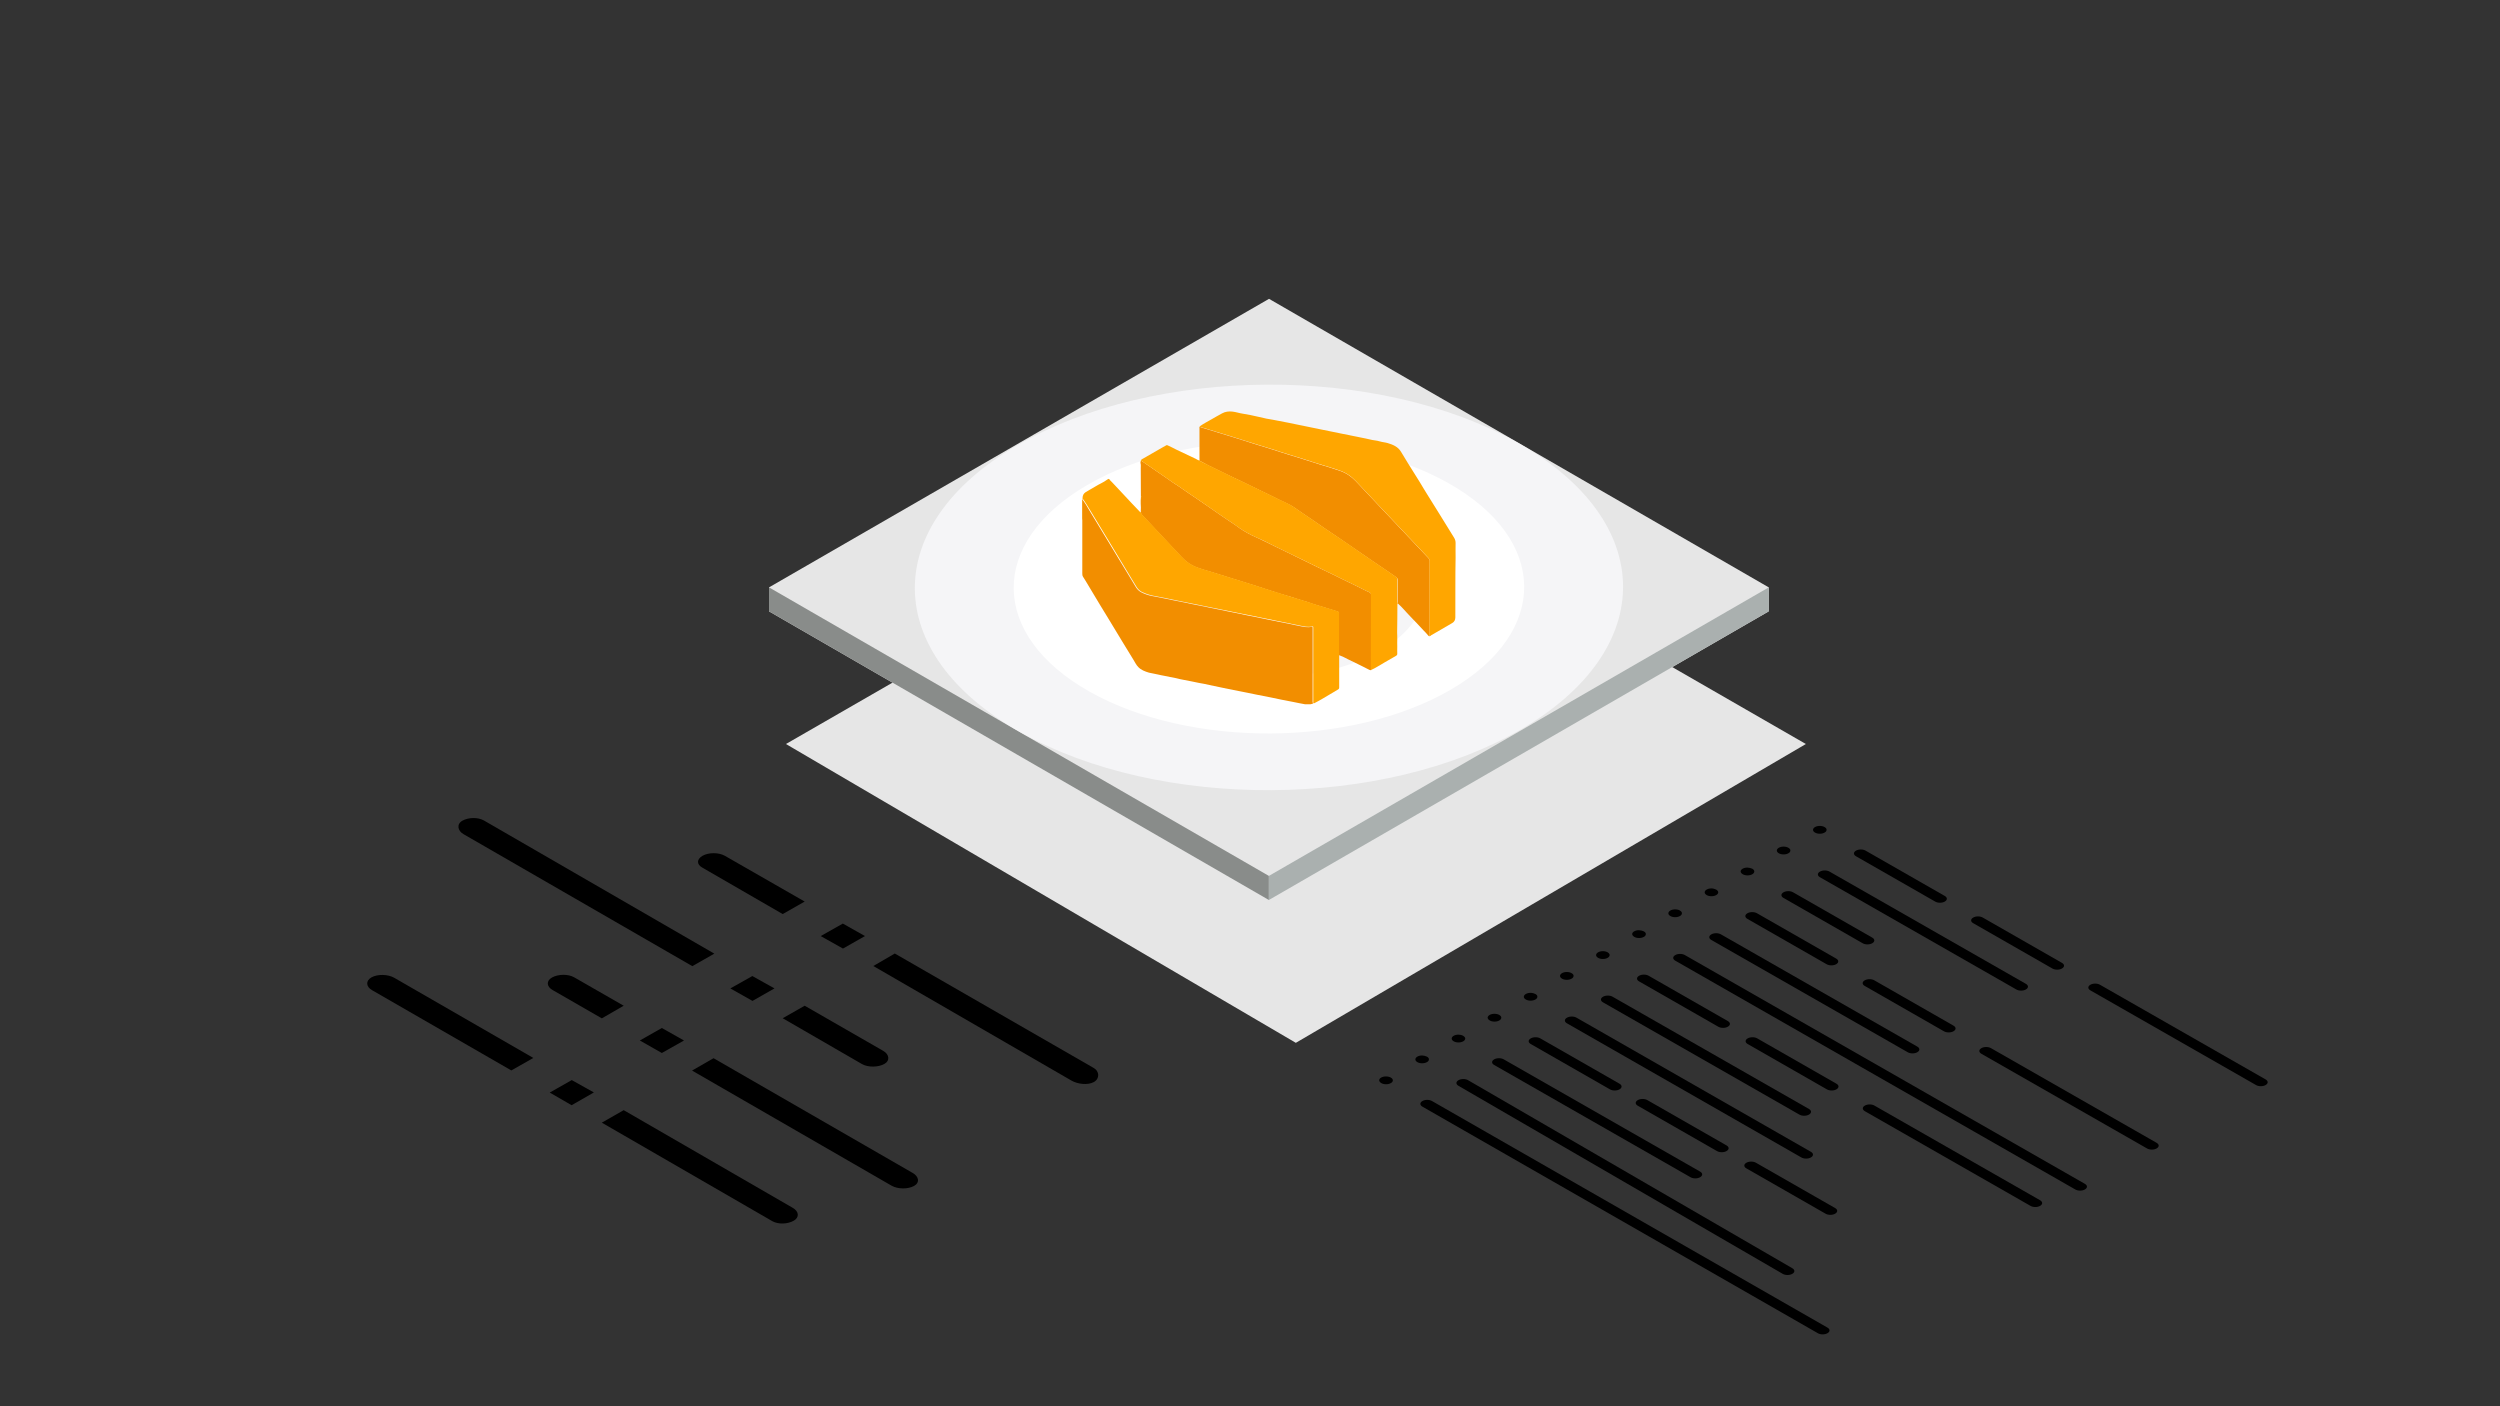 <?xml version="1.0" encoding="UTF-8" standalone="no"?>
<!DOCTYPE svg PUBLIC "-//W3C//DTD SVG 1.1//EN" "http://www.w3.org/Graphics/SVG/1.1/DTD/svg11.dtd">
<svg width="100%" height="100%" viewBox="0 0 1920 1080" version="1.1" xmlns="http://www.w3.org/2000/svg" xmlns:xlink="http://www.w3.org/1999/xlink" xml:space="preserve" xmlns:serif="http://www.serif.com/" style="fill-rule:evenodd;clip-rule:evenodd;stroke-linejoin:round;stroke-miterlimit:2;">
    <rect x="0" y="0" width="1920" height="1080" fill="#333333" stroke="none"/>
    <g>
        <g>
            <path id="Ombra" d="M995.2,345.9L603.6,571.4L995.2,800.9L1386.9,571.4L995.2,345.9Z" style="fill:rgb(230,230,230);fill-rule:nonzero;"/>
            <g id="Text">
                <g>
                    <g>
                        <path d="M839.8,820.1C844.5,822.7 844.7,828.4 840.1,831C835.4,833.6 827.6,832.6 822.9,829.9L670.7,741.9L687.2,732.3L839.8,820.1Z" style="fill-rule:nonzero;"/>
                    </g>
                    <g>
                        <path d="M618,692.4L601.1,702L539.5,666.4C534.8,663.8 535,659.9 539.6,657.2C544.3,654.6 551.9,654.6 556.6,657.2L618,692.4Z" style="fill-rule:nonzero;"/>
                    </g>
                    <g>
                        <path d="M409.6,812.5L392.7,822.1L285.8,760.5C281.1,757.9 280.6,753.3 285.3,750.6C290,748 298,748.2 302.7,750.9L409.6,812.5Z" style="fill-rule:nonzero;"/>
                    </g>
                    <g>
                        <path d="M548.6,732.4L531.7,742L356.1,640.7C351.4,638.1 350.5,632.9 355.1,630.3C359.8,627.7 366.9,627.5 371.6,630.1L548.6,732.4Z" style="fill-rule:nonzero;"/>
                    </g>
                    <g>
                        <path d="M700.9,900.8C705.6,903.4 706.7,908.2 702,910.8C697.3,913.4 689.6,913.3 684.9,910.7L531.5,822.2L548,812.7L700.9,900.8Z" style="fill-rule:nonzero;"/>
                    </g>
                    <g>
                        <path d="M678.2,807C682.9,809.6 683.8,814.5 679.2,817.1C674.6,819.7 666.7,819.9 662,817.2L601.1,782L618,772.4L678.2,807Z" style="fill-rule:nonzero;"/>
                    </g>
                    <g>
                        <path d="M608.8,927.6C613.5,930.2 614.2,934.9 609.6,937.5C605,940.1 597.9,940.5 593.2,937.9L462.2,862.2L479,852.6L608.8,927.6Z" style="fill-rule:nonzero;"/>
                    </g>
                    <g>
                        <path d="M479,772.4L462.2,782.1L424.5,760.4C419.8,757.8 419.3,753.3 424,750.7C428.7,748.1 436.3,747.9 441,750.6L479,772.4Z" style="fill-rule:nonzero;"/>
                    </g>
                    <g>
                        <path d="M456.1,839L439,848.8L422.2,839.1L439.1,829.5L456.1,839Z" style="fill-rule:nonzero;"/>
                    </g>
                    <g>
                        <path d="M664.3,718.9L647.4,728.5L630.3,718.9L647.3,709.3L664.3,718.9Z" style="fill-rule:nonzero;"/>
                    </g>
                    <g>
                        <path d="M525.3,799.1L508.3,808.7L491.4,799.1L508.3,789.5L525.3,799.1Z" style="fill-rule:nonzero;"/>
                    </g>
                    <g>
                        <path d="M594.8,759.1L577.9,768.7L560.9,759.1L577.8,749.6L594.8,759.1Z" style="fill-rule:nonzero;"/>
                    </g>
                </g>
            </g>
            <g id="Base">
                <path d="M974.6,229.5L590.6,451.1L590.6,469.5L974.5,691.2L1358.4,469.5L1358.4,451.1L974.6,229.5Z" style="fill:rgb(230,230,230);fill-rule:nonzero;"/>
                <path d="M590.6,451.1L590.6,469.5L974.5,691.2L974.5,672.7L590.6,451.1Z" style="fill:rgb(137,140,138);fill-rule:nonzero;"/>
                <path d="M974.5,691.2L974.5,672.7L1358.4,451.1L1358.4,469.5L974.5,691.2Z" style="fill:rgb(170,176,175);fill-rule:nonzero;"/>
                <g>
                    <g>
                        <g>
                            <path d="M1165.6,340C1272.5,400.2 1273.6,498.8 1168.1,560.2C1062.6,621.6 890.4,622.5 783.5,562.3C676.6,502.1 675.5,403.5 781,342.1C886.5,280.7 1058.7,279.7 1165.6,340" style="fill:rgb(245,245,247);fill-rule:nonzero;"/>
                        </g>
                    </g>
                    <g>
                        <g>
                            <path d="M1112.3,371C1189.3,414.4 1190.1,485.5 1114.1,529.7C1038,573.9 913.9,574.6 836.8,531.2C759.8,487.8 759,416.7 835,372.5C911.1,328.2 1035.2,327.6 1112.3,371" style="fill:white;fill-rule:nonzero;"/>
                        </g>
                    </g>
                    <g>
                        <g>
                            <g>
                                <path d="M1059.2,402.5C1106.3,429.4 1106.5,472.9 1059.8,499.8C1013,526.7 936.9,526.7 889.9,499.8C842.8,472.9 842.6,429.4 889.3,402.5C936.1,375.6 1012.1,375.6 1059.2,402.5" style="fill:rgb(245,245,247);fill-rule:nonzero;"/>
                            </g>
                        </g>
                        <g>
                            <g>
                                <path d="M1007.6,432.1C1026,442.6 1026.1,459.6 1007.8,470.1C989.5,480.6 959.9,480.6 941.5,470.1C923.1,459.6 923,442.6 941.3,432.1C959.5,421.6 989.2,421.6 1007.6,432.1" style="fill:white;fill-rule:nonzero;"/>
                            </g>
                        </g>
                    </g>
                </g>
            </g>
            <g id="Logo">
                <path d="M1008.7,540.2C1007.8,540.5 1006.9,540.9 1005.9,540.9L1002.4,540.9C999.3,540.4 996.3,539.7 993.2,539.1C990.3,538.5 987.3,538 984.4,537.4C981.5,536.8 978.6,536.2 975.8,535.6C972.6,535 969.4,534.3 966.1,533.7C963.3,533.2 960.6,532.5 957.8,532C954.3,531.4 950.8,530.5 947.2,529.9C944.4,529.4 941.7,528.8 938.9,528.2C935.6,527.5 932.3,526.8 928.9,526.1C926.2,525.5 923.6,524.9 920.9,524.5C917,523.8 913.3,522.8 909.4,522.2C907.3,521.9 905.2,521.3 903.1,520.8C900.1,520.2 897,519.7 894,519C892.4,518.6 890.8,518.5 889.2,518C887,517.4 884.6,517.2 882.4,516.6C879.4,515.7 876.4,514.6 874.2,512.3C872.5,510.6 871.6,508.4 870.3,506.4C867.7,502.3 865.2,498.2 862.7,494C859.1,488 855.5,482 851.8,476C849.4,472.1 847,468.1 844.6,464.2C841,458.2 837.4,452.2 833.8,446.2C833.2,445.1 832.5,444 831.8,443C831.2,442.1 831.2,441.2 831.2,440.2L831.2,399.6C831.2,399.2 831.2,398.7 831.1,398.3L831.1,383.4C833.3,386.2 835,389.2 836.7,392.1C842.4,401.5 848.1,410.9 853.8,420.3C860,430.6 866.3,440.9 872.5,451.2C873.5,452.8 874.8,454 876.5,454.9C879.2,456.3 882.1,457.3 885.1,457.8C890.8,458.8 896.4,460.1 902,461.2C906.6,462.1 911.2,463.1 915.8,464C922.8,465.4 929.8,466.9 936.9,468.3C943.9,469.7 950.9,471.2 958,472.6C964.7,474 971.4,475.4 978.1,476.7C984.6,478 991.2,479.3 997.7,480.7C1000.9,481.4 1004,482.1 1007.3,481.4C1008.3,481.2 1008.1,481.9 1008.1,482.5L1008.1,539.2C1008.3,539.4 1008.1,540 1008.7,540.2Z" style="fill:rgb(242,142,0);fill-rule:nonzero;"/>
                <path d="M876.2,381.2C876.2,374 876.2,366.9 876.1,359.7C876.1,358.3 876.3,357 875.9,355.6C875.8,355.1 875.9,354.3 876.3,353.7C879.8,356.1 883.3,358.4 886.8,360.9C890.6,363.6 894.6,366.1 898.4,368.9C901.6,371.3 905.1,373.2 908.3,375.6C911.7,378.1 915.4,380.4 918.9,382.8C922.6,385.3 926.2,387.8 929.9,390.4C932.4,392.1 934.9,393.9 937.4,395.6C940.5,397.6 943.4,399.8 946.6,401.8C948.6,403 950.4,404.5 952.3,405.8C956,408.4 960,410.5 964.2,412.4C969.5,414.8 974.6,417.4 979.8,419.9C984.8,422.4 989.8,424.8 994.8,427.2C1000.4,429.9 1005.9,432.6 1011.4,435.3C1016.3,437.7 1021.2,440.1 1026.1,442.4C1029.2,443.9 1032.2,445.5 1035.3,446.9C1037.5,447.9 1039.7,449.1 1041.9,450.1C1045.1,451.6 1048.2,453.4 1051.5,454.8C1052.8,455.3 1053.1,456.1 1053.1,457.4C1053,476 1053,494.6 1053,513.2C1053,513.7 1052.7,514.2 1053.3,514.6C1052.2,515 1051.3,514.2 1050.4,513.8C1045.4,511.2 1040.3,508.8 1035.2,506.3C1033.1,505.2 1031,504.1 1028.8,503.3C1028.6,503.2 1028.5,503.2 1028.3,503.4C1028.3,502.8 1028.2,502.1 1028.2,501.5L1028.2,471.3C1028.2,470.6 1028.2,470 1027.3,469.7C1024.4,468.8 1021.5,467.8 1018.6,467C1016.5,466.4 1014.4,465.6 1012.3,465.1C1009.6,464.4 1007,463.4 1004.4,462.5C1001.5,461.6 998.5,460.7 995.6,459.8C992.5,458.8 989.4,457.7 986.2,456.9C982.8,456 979.4,454.8 976,453.7C972.6,452.7 969.2,451.5 965.8,450.4C962.8,449.5 959.8,448.5 956.9,447.6C953.2,446.4 949.6,445.3 945.9,444.2C941.1,442.7 936.3,441.2 931.5,439.7C928.9,438.9 926.2,438.1 923.5,437.3C920.8,436.5 918.1,435.5 915.6,434.2C912.4,432.6 909.7,430.2 907.2,427.6C902.1,422.1 897,416.7 891.9,411.3C887.1,406.2 882.3,401.1 877.5,396C876.5,395 876,394 876.1,392.5C876.4,388.9 875.9,385.3 876.3,381.7C876.5,381.4 876.5,381.1 876.2,381.2Z" style="fill:rgb(242,142,0);fill-rule:nonzero;"/>
                <path d="M920.8,353.6C921.5,353.5 921.2,352.9 921.2,352.5L921.2,328.9C921.2,328.5 921,328 921.4,327.7C921.8,328.1 922.3,328.2 922.7,328.3C926.7,329.6 930.7,330.8 934.8,332C940.1,333.6 945.4,335.3 950.7,336.9C955,338.2 959.3,339.7 963.6,341C968.4,342.5 973.2,343.9 977.9,345.4C982.1,346.7 986.2,348.2 990.4,349.4C994.3,350.5 998.1,351.8 1002,353C1005.7,354.1 1009.3,355.4 1013,356.5C1018.3,358.1 1023.6,359.7 1028.8,361.5C1033.6,363.1 1037.7,365.8 1041.2,369.5C1046.6,375.3 1052,381 1057.4,386.7C1063.2,392.9 1069.1,399 1074.9,405.2C1082.3,413 1089.6,420.8 1097,428.6C1097.7,429.3 1098,430 1098,431L1098,487.1C1098,487.6 1098,488.2 1097.8,488.7C1097.1,488.5 1096.7,487.9 1096.3,487.4C1095.4,486.3 1094.4,485.3 1093.4,484.3C1091.6,482.4 1089.9,480.5 1088.1,478.6C1086.4,476.8 1084.7,475.2 1083.1,473.4C1081.4,471.5 1079.5,469.7 1077.9,467.8C1076.7,466.4 1075.3,465.1 1073.9,463.8C1073.2,463.2 1073.4,462.4 1073.4,461.6C1073.4,456.2 1073.4,450.9 1073.5,445.5C1073.5,444.5 1073.1,443.9 1072.4,443.4C1070.6,442.1 1068.7,440.9 1066.9,439.6C1059.8,434.7 1052.6,430 1045.5,425C1039.2,420.6 1032.8,416.3 1026.4,411.9C1023.7,410.1 1020.9,408.3 1018.2,406.4C1014.9,404.2 1011.7,401.9 1008.5,399.7C1006.1,398 1003.6,396.4 1001.1,394.7C998.7,393.1 996.4,391.4 994,389.8C990.7,387.5 986.9,386.1 983.4,384.3C978.3,381.7 973.1,379.3 968,376.8C963.3,374.5 958.5,372.2 953.8,369.9C949.5,367.8 945.1,365.9 940.8,363.7C936.7,361.6 932.5,359.7 928.3,357.6C925.6,356.1 923.2,354.9 920.8,353.6Z" style="fill:rgb(242,142,0);fill-rule:nonzero;"/>
                <path d="M876.2,381.2C876.6,381 876.5,381.4 876.5,381.5C876,385.1 876.5,388.7 876.3,392.3C876.2,393.8 876.7,394.8 877.7,395.8C882.5,400.9 887.3,406 892.1,411.1C897.2,416.5 902.3,422 907.4,427.4C909.9,430.1 912.6,432.4 915.8,434C918.3,435.3 921,436.3 923.7,437.1C926.4,437.9 929,438.7 931.7,439.5C936.5,441 941.3,442.5 946.1,444C949.8,445.1 953.4,446.3 957.1,447.4C960.1,448.3 963.1,449.3 966,450.2C969.4,451.3 972.8,452.4 976.2,453.5C979.6,454.5 983,455.7 986.4,456.7C989.6,457.6 992.6,458.7 995.8,459.6C998.7,460.5 1001.7,461.4 1004.6,462.3C1007.2,463.1 1009.8,464.2 1012.5,464.9C1014.6,465.4 1016.7,466.2 1018.8,466.8C1021.7,467.6 1024.6,468.6 1027.5,469.5C1028.4,469.8 1028.4,470.4 1028.4,471.1L1028.4,501.3C1028.4,501.9 1028.4,502.6 1028.5,503.2L1028.5,528C1028.5,528.8 1028.2,529.2 1027.5,529.6C1023.6,531.9 1019.6,534.3 1015.7,536.6C1013.7,537.8 1011.6,538.9 1009.5,540C1009.4,540.1 1009.2,540 1009,540.1C1008.3,539.9 1008.6,539.4 1008.6,538.9L1008.6,482.2C1008.6,481.6 1008.8,480.9 1007.8,481.1C1004.5,481.8 1001.4,481.1 998.2,480.4C991.7,479.1 985.1,477.7 978.6,476.4C971.9,475.1 965.2,473.6 958.5,472.3C951.5,470.9 944.5,469.4 937.4,468C930.4,466.6 923.4,465.1 916.3,463.7C911.7,462.8 907.1,461.8 902.5,460.9C896.9,459.7 891.2,458.5 885.6,457.5C882.6,456.9 879.7,455.9 877,454.6C875.4,453.8 874,452.5 873,450.9C866.8,440.6 860.5,430.3 854.3,420C848.6,410.6 842.9,401.2 837.2,391.8C835.4,388.9 833.7,385.9 831.6,383.1L831.6,398C831.4,397.7 831.5,397.3 831.5,397C831.5,392.2 831.5,387.3 831.4,382.5C831.4,380.4 832.3,378.9 833.9,377.9C836.3,376.4 838.7,375.2 841.1,373.7C844.1,371.8 847.5,370.5 850.4,368.3C851.5,367.5 851.8,367.6 852.5,368.8C852.9,369.4 853.6,369.7 854,370.3C857,373.5 860,376.7 863,379.9C867,384.2 871,388.5 875.1,392.7C875.4,393 875.7,393.6 876.2,393.4C876.6,393.2 876.4,392.6 876.4,392.2C876.1,388.6 876.1,384.9 876.2,381.2Z" style="fill:rgb(255,166,0);fill-rule:nonzero;"/>
                <path d="M1097.7,488.5C1097.9,488 1097.9,487.5 1097.9,486.9L1097.9,430.8C1097.9,429.8 1097.6,429.1 1096.9,428.4C1089.5,420.6 1082.1,412.8 1074.8,405C1069,398.8 1063.1,392.7 1057.3,386.5C1051.9,380.8 1046.5,375.1 1041.1,369.3C1037.6,365.6 1033.5,362.9 1028.7,361.3C1023.5,359.5 1018.2,357.9 1012.9,356.3C1009.2,355.2 1005.6,353.9 1001.9,352.8C998,351.6 994.2,350.4 990.3,349.2C986.1,348 982,346.5 977.8,345.2C973,343.7 968.2,342.3 963.5,340.8C959.2,339.5 954.9,338 950.6,336.7C945.3,335 940,333.4 934.7,331.8C930.7,330.6 926.7,329.3 922.6,328.1C922.1,328 921.6,327.9 921.3,327.5C924.2,325.4 927.4,323.8 930.5,322C933.1,320.4 935.9,319 938.5,317.5C941,316.1 943.7,315.8 946.5,316.1C949.2,316.4 951.7,317.3 954.4,317.7C958.4,318.4 962.5,319.1 966.4,320.1C968.5,320.6 970.6,321.1 972.6,321.5C975.9,322 979.1,322.7 982.4,323.3C987.4,324.3 992.5,325.2 997.4,326.3C1002.6,327.5 1007.8,328.3 1013,329.5C1018.4,330.7 1023.8,331.6 1029.2,332.8C1034.8,334 1040.4,335 1046,336.2C1048,336.7 1050.1,336.9 1052.1,337.5C1054.6,338.2 1057.2,338.2 1059.7,339C1061.7,339.6 1063.8,339.7 1065.8,340.3C1069.8,341.5 1073.7,343.1 1076,347C1077.7,349.8 1079.4,352.6 1081.1,355.4C1084.2,360.4 1087.3,365.4 1090.4,370.3C1092.4,373.5 1094.2,376.8 1096.3,380C1099.5,385 1102.6,390 1105.7,395.1C1109.4,401 1113,406.9 1116.7,412.9C1117.5,414.2 1117.9,415.5 1117.9,417C1117.8,420.6 1117.9,424.2 1117.9,427.9C1117.6,443.3 1117.8,458.8 1117.7,474.2C1117.7,476.1 1116.9,477.6 1115.3,478.5C1111.3,480.9 1107.2,483.3 1103.1,485.6C1101.8,486.4 1100.4,487.2 1099.1,487.9C1098.8,488.3 1098.3,488.7 1097.7,488.5Z" style="fill:rgb(255,166,0);fill-rule:nonzero;"/>
                <path d="M920.8,353.6C923.2,354.9 925.6,356 928,357.2C932.1,359.3 936.4,361.2 940.5,363.3C944.8,365.5 949.2,367.5 953.5,369.5C958.2,371.8 963,374.1 967.7,376.4C972.9,378.9 978,381.3 983.1,383.9C986.7,385.7 990.4,387.1 993.7,389.4C996.1,391 998.4,392.7 1000.8,394.3C1003.2,396 1005.7,397.6 1008.2,399.3C1011.5,401.5 1014.7,403.8 1017.9,406C1020.6,407.9 1023.4,409.6 1026.1,411.5C1032.5,415.8 1038.9,420.1 1045.2,424.6C1052.3,429.6 1059.5,434.2 1066.6,439.2C1068.4,440.5 1070.3,441.7 1072.1,443C1072.9,443.5 1073.2,444.1 1073.2,445.1C1073.1,450.5 1073.1,455.8 1073.1,461.2C1073.1,462 1073,462.8 1073.6,463.4C1073.1,463.6 1073.2,464.1 1073.2,464.5C1073.1,471.6 1073.2,478.6 1073,485.6C1073,487.4 1073.2,489.2 1073.1,491C1073,492.8 1073.1,494.7 1073.1,496.5C1073.1,498.4 1073,500.2 1073.1,502.1C1073.1,502.9 1072.8,503.3 1072.1,503.7C1069.3,505.3 1066.5,507 1063.6,508.6C1060.1,510.5 1056.8,512.9 1053.1,514.5C1052.6,514.1 1052.8,513.6 1052.8,513.1C1052.8,494.5 1052.8,475.9 1052.9,457.3C1052.9,456 1052.6,455.2 1051.3,454.7C1048,453.3 1044.9,451.5 1041.7,450C1039.5,449 1037.3,447.8 1035.1,446.8C1032,445.4 1029,443.8 1025.9,442.3C1021,440 1016.1,437.5 1011.2,435.2C1005.6,432.5 1000.1,429.8 994.6,427.1C989.6,424.7 984.6,422.3 979.6,419.8C974.4,417.2 969.3,414.6 964,412.3C959.8,410.4 955.9,408.3 952.1,405.7C950.2,404.4 948.4,403 946.4,401.7C943.3,399.8 940.3,397.5 937.2,395.5C934.7,393.8 932.2,392 929.7,390.3C926,387.8 922.4,385.2 918.7,382.7C915.2,380.3 911.6,378 908.1,375.5C904.9,373.1 901.4,371.2 898.2,368.8C894.4,366 890.4,363.5 886.6,360.8C883.2,358.3 879.6,356 876.1,353.6C876.6,352.7 877.6,352.4 878.4,351.9C883,349.2 887.7,346.6 892.3,343.9C893.4,343.2 894.6,342.7 895.7,342C896.1,341.7 896.5,341.9 896.9,342.1C899.1,343 901.1,344.2 903.2,345.2C908.2,347.6 913.3,350 918.4,352.4C919.3,352.9 920,353.4 920.8,353.6Z" style="fill:rgb(255,166,0);fill-rule:nonzero;"/>
            </g>
            <g id="Elenco_x5F_Puntato">
                <g>
                    <path d="M1401.3,635.2C1402.3,635.8 1402.9,636.5 1402.8,637.3C1402.8,638.1 1402.3,638.9 1401.3,639.4C1400.3,640 1399,640.3 1397.6,640.3C1396.2,640.3 1394.9,640 1393.9,639.4C1392.9,638.8 1392.4,638.1 1392.4,637.3C1392.4,636.5 1393,635.7 1393.9,635.2C1394.9,634.6 1396.2,634.3 1397.6,634.3C1399,634.3 1400.3,634.6 1401.3,635.2Z" style="fill-rule:nonzero;"/>
                </g>
                <g>
                    <path d="M1327,784.2C1329.1,785.4 1329.1,787.3 1327,788.5C1325,789.7 1321.6,789.7 1319.6,788.5L1258.8,753.7C1256.7,752.5 1256.7,750.6 1258.8,749.4C1260.8,748.2 1264.2,748.2 1266.2,749.4L1327,784.2Z" style="fill-rule:nonzero;"/>
                </g>
                <g>
                    <path d="M1410.4,832.3C1412.5,833.5 1412.5,835.4 1410.4,836.6C1408.4,837.8 1405,837.8 1403,836.6L1342.2,801.8C1340.1,800.6 1340.1,798.7 1342.2,797.5C1344.2,796.3 1347.6,796.3 1349.6,797.5L1410.4,832.3Z" style="fill-rule:nonzero;"/>
                </g>
                <g>
                    <path d="M1243.8,832.3C1245.9,833.5 1245.9,835.4 1243.8,836.6C1241.8,837.8 1238.4,837.8 1236.4,836.6L1175.6,801.8C1173.5,800.6 1173.5,798.7 1175.6,797.5C1177.6,796.3 1181,796.3 1183,797.5L1243.8,832.3Z" style="fill-rule:nonzero;"/>
                </g>
                <g>
                    <path d="M1389.3,851.7C1391.4,852.9 1391.4,854.8 1389.3,856C1387.3,857.2 1383.9,857.2 1381.9,856L1231.1,769.8C1229,768.6 1229,766.7 1231.1,765.5C1233.1,764.3 1236.5,764.3 1238.5,765.5L1389.3,851.7Z" style="fill-rule:nonzero;"/>
                </g>
                <g>
                    <path d="M1390.8,884.6C1392.9,885.8 1392.9,887.7 1390.8,888.9C1388.8,890.1 1385.4,890.1 1383.4,888.9L1203.4,785.9C1201.3,784.7 1201.3,782.8 1203.4,781.6C1205.4,780.4 1208.8,780.4 1210.8,781.6L1390.8,884.6Z" style="fill-rule:nonzero;"/>
                </g>
                <g>
                    <path d="M1326,879.7C1328.1,880.9 1328.1,882.8 1326,884C1324,885.2 1320.6,885.2 1318.6,884L1257.8,849.2C1255.7,848 1255.7,846.1 1257.8,844.9C1259.8,843.7 1263.2,843.7 1265.2,844.9L1326,879.7Z" style="fill-rule:nonzero;"/>
                </g>
                <g>
                    <path d="M1601.2,909.2C1603.3,910.4 1603.3,912.3 1601.2,913.5C1599.2,914.7 1595.8,914.7 1593.8,913.5L1286.6,737.8C1284.5,736.6 1284.5,734.7 1286.6,733.5C1288.6,732.3 1292,732.3 1294,733.5L1601.2,909.2Z" style="fill-rule:nonzero;"/>
                </g>
                <g>
                    <path d="M1305.7,899.8C1307.8,901 1307.8,902.9 1305.7,904.1C1303.6,905.3 1300.3,905.3 1298.3,904.1L1147.5,817.9C1145.4,816.7 1145.4,814.8 1147.5,813.6C1149.5,812.4 1152.9,812.4 1154.9,813.6L1305.7,899.8Z" style="fill-rule:nonzero;"/>
                </g>
                <g>
                    <path d="M1566.8,921.8C1568.9,923 1568.9,924.9 1566.8,926.1C1564.8,927.3 1561.4,927.3 1559.4,926.1L1432.2,853.4C1430.1,852.2 1430.1,850.3 1432.2,849.1C1434.2,847.9 1437.6,847.9 1439.6,849.1L1566.8,921.8Z" style="fill-rule:nonzero;"/>
                </g>
                <g>
                    <path d="M1409.4,927.8C1411.5,929 1411.5,930.9 1409.4,932.1C1407.4,933.3 1404,933.3 1402,932.1L1341.2,897.3C1339.1,896.1 1339.1,894.2 1341.2,893C1343.2,891.8 1346.6,891.8 1348.6,893L1409.4,927.8Z" style="fill-rule:nonzero;"/>
                </g>
                <g>
                    <path d="M1376.5,974C1378.6,975.2 1378.6,977.1 1376.5,978.3C1374.5,979.5 1371.1,979.5 1369.1,978.3L1120.1,833.9C1118,832.7 1118,830.8 1120.1,829.6C1122.1,828.4 1125.5,828.4 1127.5,829.6L1376.5,974Z" style="fill-rule:nonzero;"/>
                </g>
                <g>
                    <path d="M1403.5,1019.6C1405.6,1020.8 1405.6,1022.7 1403.5,1023.9C1401.5,1025.1 1398.1,1025.1 1396.1,1023.9L1092.4,849.9C1090.3,848.7 1090.3,846.8 1092.4,845.6C1094.4,844.4 1097.8,844.4 1099.8,845.6L1403.5,1019.6Z" style="fill-rule:nonzero;"/>
                </g>
                <g>
                    <path d="M1500.3,787.7C1502.4,788.9 1502.4,790.8 1500.3,792C1498.3,793.2 1494.9,793.2 1492.9,792L1432.1,757.2C1430,756 1430,754.1 1432.1,752.9C1434.1,751.7 1437.5,751.7 1439.5,752.9L1500.3,787.7Z" style="fill-rule:nonzero;"/>
                </g>
                <g>
                    <path d="M1437.9,720.1C1440,721.3 1440,723.2 1437.9,724.4C1435.9,725.6 1432.5,725.6 1430.5,724.4L1369.7,689.6C1367.6,688.4 1367.6,686.5 1369.7,685.3C1371.7,684.1 1375.1,684.1 1377.1,685.3L1437.9,720.1Z" style="fill-rule:nonzero;"/>
                </g>
                <g>
                    <path d="M1410.2,736.2C1412.3,737.4 1412.3,739.3 1410.2,740.5C1408.2,741.7 1404.8,741.7 1402.8,740.5L1342,705.7C1339.9,704.5 1339.9,702.6 1342,701.4C1344,700.2 1347.4,700.2 1349.4,701.4L1410.2,736.2Z" style="fill-rule:nonzero;"/>
                </g>
                <g>
                    <path d="M1555.9,755.6C1558,756.8 1558,758.7 1555.9,759.9C1553.9,761.1 1550.5,761.1 1548.5,759.9L1397.7,673.7C1395.6,672.5 1395.6,670.6 1397.7,669.4C1399.7,668.2 1403.1,668.2 1405.1,669.4L1555.9,755.6Z" style="fill-rule:nonzero;"/>
                </g>
                <g>
                    <path d="M1472.5,803.8C1474.6,805 1474.6,806.9 1472.5,808.1C1470.5,809.3 1467.1,809.3 1465.1,808.1L1314.3,721.9C1312.2,720.7 1312.2,718.8 1314.3,717.6C1316.3,716.4 1319.7,716.4 1321.7,717.6L1472.5,803.8Z" style="fill-rule:nonzero;"/>
                </g>
                <g>
                    <path d="M1493.6,688.1C1495.7,689.3 1495.7,691.2 1493.6,692.4C1491.6,693.6 1488.2,693.6 1486.2,692.4L1425.4,657.6C1423.3,656.4 1423.3,654.5 1425.4,653.3C1427.4,652.1 1430.8,652.1 1432.8,653.3L1493.6,688.1Z" style="fill-rule:nonzero;"/>
                </g>
                <g>
                    <path d="M1583.6,739.5C1585.7,740.7 1585.7,742.6 1583.6,743.8C1581.6,745 1578.2,745 1576.2,743.8L1515.4,709C1513.3,707.8 1513.3,705.9 1515.4,704.7C1517.4,703.5 1520.8,703.5 1522.8,704.7L1583.6,739.5Z" style="fill-rule:nonzero;"/>
                </g>
                <g>
                    <path d="M1656.3,877.7C1658.4,878.9 1658.4,880.8 1656.3,882C1654.3,883.2 1650.9,883.2 1648.9,882L1521.7,809.3C1519.6,808.1 1519.6,806.2 1521.7,805C1523.7,803.8 1527.1,803.8 1529.1,805L1656.3,877.7Z" style="fill-rule:nonzero;"/>
                </g>
                <g>
                    <path d="M1740,829C1742.1,830.2 1742.1,832.1 1740,833.3C1738,834.5 1734.6,834.5 1732.6,833.3L1605.4,760.6C1603.3,759.4 1603.3,757.5 1605.4,756.3C1607.4,755.1 1610.8,755.1 1612.8,756.3L1740,829Z" style="fill-rule:nonzero;"/>
                </g>
                <g>
                    <path d="M1373.5,651.1C1374.5,651.7 1375.1,652.4 1375,653.2C1375,654 1374.5,654.8 1373.5,655.3C1372.5,655.9 1371.2,656.2 1369.8,656.2C1368.4,656.2 1367.1,655.9 1366.1,655.3C1365.1,654.7 1364.6,654 1364.6,653.2C1364.6,652.4 1365.2,651.6 1366.1,651.1C1367.1,650.5 1368.4,650.2 1369.8,650.2C1371.2,650.2 1372.5,650.5 1373.5,651.1Z" style="fill-rule:nonzero;"/>
                </g>
                <g>
                    <path d="M1345.8,667.2C1346.8,667.8 1347.3,668.5 1347.3,669.3C1347.3,670.1 1346.7,670.9 1345.8,671.4C1344.8,672 1343.5,672.3 1342.1,672.3C1340.7,672.3 1339.4,672 1338.4,671.4C1337.4,670.8 1336.9,670.1 1336.8,669.3C1336.8,668.5 1337.4,667.7 1338.3,667.2C1339.3,666.6 1340.6,666.3 1342,666.3C1343.4,666.4 1344.8,666.7 1345.8,667.2Z" style="fill-rule:nonzero;"/>
                </g>
                <g>
                    <path d="M1318,683.2C1319,683.8 1319.6,684.5 1319.6,685.3C1319.6,686.1 1319,686.9 1318.1,687.4C1317.1,688 1315.8,688.3 1314.4,688.3C1313,688.3 1311.7,688 1310.7,687.4C1309.7,686.8 1309.2,686.1 1309.2,685.3C1309.2,684.5 1309.8,683.7 1310.7,683.2C1311.7,682.6 1313,682.3 1314.4,682.3C1315.7,682.3 1317,682.7 1318,683.2Z" style="fill-rule:nonzero;"/>
                </g>
                <g>
                    <path d="M1290.2,699.3C1291.2,699.9 1291.8,700.6 1291.7,701.4C1291.7,702.2 1291.2,703 1290.2,703.5C1289.2,704.1 1287.9,704.4 1286.5,704.4C1285.1,704.4 1283.8,704.1 1282.8,703.5C1281.8,702.9 1281.3,702.2 1281.3,701.4C1281.3,700.6 1281.9,699.8 1282.8,699.3C1283.8,698.7 1285.1,698.4 1286.5,698.4C1287.9,698.4 1289.3,698.7 1290.2,699.3Z" style="fill-rule:nonzero;"/>
                </g>
                <g>
                    <path d="M1262.5,715.3C1263.5,715.9 1264.1,716.6 1264,717.4C1264,718.2 1263.5,719 1262.5,719.5C1261.5,720.1 1260.2,720.4 1258.8,720.4C1257.4,720.4 1256.1,720.1 1255.1,719.5C1254.1,718.9 1253.6,718.2 1253.5,717.4C1253.5,716.6 1254.1,715.8 1255,715.3C1256,714.7 1257.3,714.4 1258.7,714.4C1260.2,714.5 1261.5,714.8 1262.5,715.3Z" style="fill-rule:nonzero;"/>
                </g>
                <g>
                    <path d="M1234.7,731.4C1235.7,732 1236.2,732.7 1236.2,733.5C1236.2,734.3 1235.6,735.1 1234.7,735.6C1233.7,736.2 1232.4,736.5 1231,736.5C1229.6,736.5 1228.3,736.2 1227.3,735.6C1226.3,735 1225.8,734.3 1225.8,733.5C1225.8,732.7 1226.4,731.9 1227.3,731.4C1228.3,730.8 1229.6,730.5 1231,730.5C1232.4,730.5 1233.7,730.8 1234.7,731.4Z" style="fill-rule:nonzero;"/>
                </g>
                <g>
                    <path d="M1207,747.4C1208,748 1208.6,748.7 1208.5,749.5C1208.5,750.3 1208,751.1 1207,751.6C1206,752.2 1204.7,752.5 1203.3,752.5C1201.9,752.5 1200.6,752.2 1199.6,751.6C1198.6,751 1198.1,750.3 1198.1,749.5C1198.1,748.7 1198.7,747.9 1199.6,747.4C1200.6,746.8 1201.9,746.5 1203.3,746.5C1204.7,746.5 1206,746.8 1207,747.4Z" style="fill-rule:nonzero;"/>
                </g>
                <g>
                    <path d="M1179.2,763.4C1180.2,764 1180.8,764.7 1180.7,765.5C1180.7,766.3 1180.2,767.1 1179.2,767.6C1178.2,768.2 1176.9,768.5 1175.5,768.5C1174.1,768.5 1172.8,768.2 1171.8,767.6C1170.8,767 1170.3,766.3 1170.3,765.5C1170.3,764.7 1170.9,763.9 1171.8,763.4C1172.8,762.8 1174.1,762.5 1175.5,762.5C1176.9,762.5 1178.2,762.9 1179.2,763.4Z" style="fill-rule:nonzero;"/>
                </g>
                <g>
                    <path d="M1151.5,779.5C1152.5,780.1 1153,780.8 1153,781.6C1153,782.4 1152.4,783.2 1151.5,783.7C1150.5,784.3 1149.2,784.6 1147.8,784.6C1146.4,784.6 1145.1,784.3 1144.1,783.7C1143.1,783.1 1142.6,782.4 1142.5,781.6C1142.5,780.8 1143.1,780 1144,779.5C1145,778.9 1146.3,778.6 1147.7,778.6C1149.1,778.6 1150.5,778.9 1151.5,779.5Z" style="fill-rule:nonzero;"/>
                </g>
                <g>
                    <path d="M1123.7,795.5C1124.7,796.1 1125.3,796.8 1125.3,797.6C1125.3,798.4 1124.7,799.2 1123.8,799.7C1122.8,800.3 1121.5,800.6 1120.1,800.6C1118.7,800.6 1117.4,800.3 1116.4,799.7C1115.4,799.1 1114.9,798.4 1114.9,797.6C1114.9,796.8 1115.5,796 1116.4,795.5C1117.4,794.9 1118.7,794.6 1120.1,794.6C1121.3,794.6 1122.7,794.9 1123.7,795.5Z" style="fill-rule:nonzero;"/>
                </g>
                <g>
                    <path d="M1095.9,811.5C1096.9,812.1 1097.5,812.8 1097.4,813.6C1097.4,814.4 1096.9,815.2 1095.9,815.7C1094.9,816.3 1093.6,816.6 1092.2,816.6C1090.8,816.6 1089.5,816.3 1088.5,815.7C1087.5,815.1 1087,814.4 1087,813.6C1087,812.8 1087.6,812 1088.5,811.5C1089.5,810.9 1090.8,810.6 1092.2,810.6C1093.6,810.7 1094.9,811 1095.9,811.5Z" style="fill-rule:nonzero;"/>
                </g>
                <g>
                    <path d="M1068.2,827.6C1069.2,828.2 1069.7,828.9 1069.7,829.7C1069.7,830.5 1069.2,831.3 1068.2,831.8C1067.2,832.4 1065.9,832.7 1064.5,832.7C1063.1,832.7 1061.8,832.4 1060.8,831.8C1059.8,831.2 1059.3,830.5 1059.2,829.7C1059.2,828.9 1059.8,828.1 1060.7,827.6C1061.7,827 1063,826.7 1064.4,826.7C1065.8,826.7 1067.2,827 1068.2,827.6Z" style="fill-rule:nonzero;"/>
                </g>
            </g>
        </g>
    </g>
</svg>
